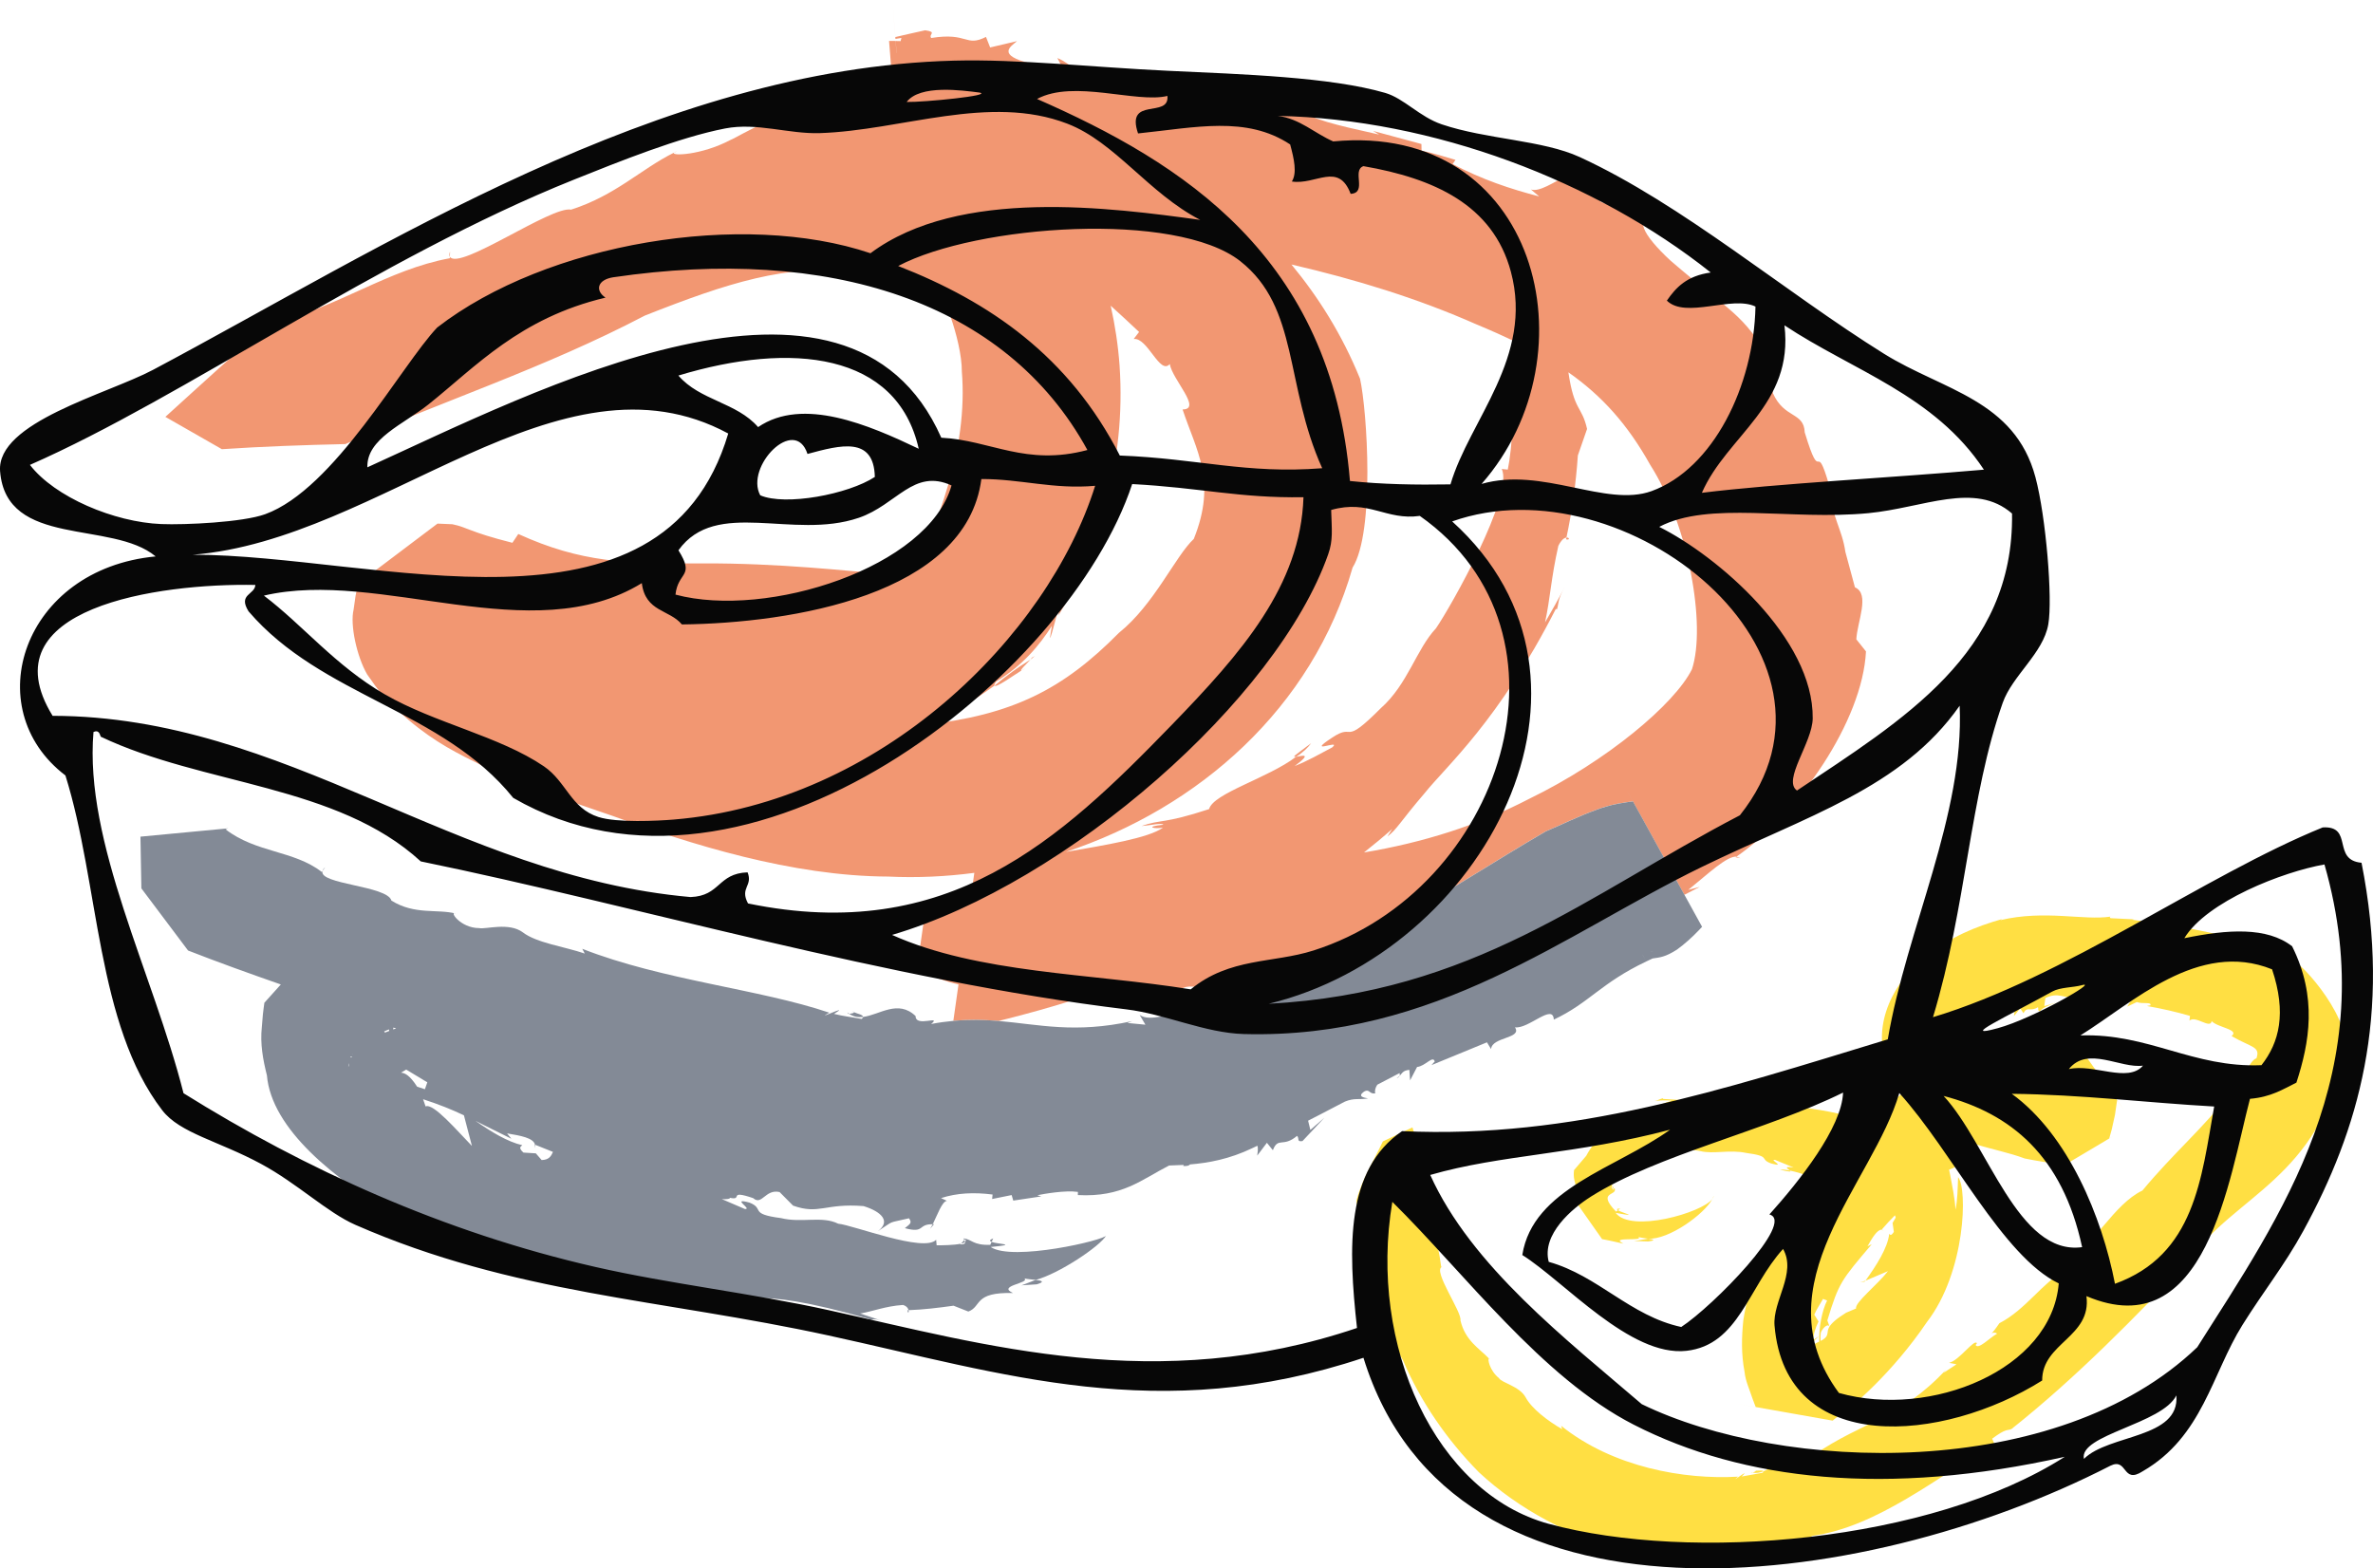 <svg id="_Слой_2" xmlns="http://www.w3.org/2000/svg" width="1080" height="713.84" viewBox="0 0 1080 713.84"><g id="Seafood06_49204875"><g id="Seafood06_49204875-2"><path d="M160.24 475.58s0 0 0 0c.02.0.0.0.03-.01.0.0-.01.0-.02.0z" fill="none"/><path d="M158.86 483.91c-.35.82-.41 1.32-.24 1.61.02-.42.13-1 .24-1.61z" fill="none"/><path d="M178.97 467.73c.07.29.01.55.0.82.55-.2.99-.37 1.29-.48-.08-.04-.17-.08-.25-.12l-1.05-.22z" fill="none"/><path d="M178.93 467.72h.04s-.01.0-.01.0c0 0-.02.0-.02.0z" fill="none"/><path d="M192.55 500.31l1.15 3.29c3.49-1.71 14.32 11.06 21.09 17.98l-3.65-13.95c-6.08-2.85-10.93-4.79-18.59-7.32z" fill="none"/><path d="M750.72 433.41c1.16-.34 2.13-.75 1.21-.43l-1.21.43z" fill="none"/><path d="M243.51 520.99l-.05 1.63-.17-1.72.23.09c-.73-3.11-6.69-4.12-12.71-5.14l1.94 2.43c-6.9-3.42-12.02-6-16.29-8.1 6.96 4.85 14.55 9.51 21.25 11.04-.19.46-2.28.81.53 3.36l5.65.35 2.63 3.03c3.34-.08 4.32-1.73 5.16-3.72-2.75-1.09-5.48-2.18-8.15-3.27z" fill="none"/><path d="M734.5 541.4l-.15-.46-.5.05c.11.38.29.62.65.41z" fill="none"/><path d="M943.33 489.03c.38-.26.29-.2.0.0h0z" fill="none"/><path d="M937.89 517.54c.18.26.24.34.0.0h0z" fill="none"/><path d="M862.43 553.14c-2.09 2.1-4.14 4.28-6.06 6.54l.93.32-1.05-.19.12-.13c-1.99-.07-4.31 3.74-6.44 7.55l1.94-.92c-13.77 16.3-14.91 17.24-20.21 34.68l1 2.79c.93-1.48 2.94-3.44 7.52-6.3l4.58-1.94c-.83-2.53 9.85-10.94 14.5-16.99l-10.26 4.35-.31.41-2.08.34 2.39-.75c4.85-6.76 10.08-14.76 10.83-21.35.25.07.54 1.53 2.1-.85l-.59-4.09 1.42-2.43c-.09-.42-.2-.75-.34-1.05z" fill="none"/><path d="M825.73 598.37l1.92 3.09c-1.62 3.36-2.31 6.12-2.51 8.54.85-.58 1.65-1.12 2.65-1.84l-2.7 2.67c-.02.43.0.83.01 1.24l2.87-1.45c-.14-6.48 1.23-13.95 3.6-18.69l-1.86-.73c-1.27 2.34-2.96 4.73-3.97 7.17z" fill="none"/><path d="M829.66 624.9c-.22-.04-.5-.09-.85-.15h0c.3.05.59.1.85.15z" fill="none"/><path d="M828.68 606.65c-.16 1.05-.16 2.31-.09 3.65l.95-.48c3.35-2.18 1.41-3.32 3.12-6.05-.93-1.8-3.64 1.41-3.98 2.88z" fill="none"/><path d="M733.85 540.99l-.04-1.74-.11-.4c-.48 1.72-.24 2.11.14 2.14z" fill="none"/><path d="M827.3 624.48c-.09-.01-.08-.01.0.0h0z" fill="none"/><path d="M829.83 624.93c.64.11.91.16.0.0h0z" fill="none"/><path d="M175.18 469.98c.69-.26 1.33-.5 1.93-.72.0-.07-.04-.15.0-.22l-.1-.51c-.68.29-1.41.59-2.15.91.11.18.17.39.32.54z" fill="none"/><path d="M722.32 195.24l-4.19 12.06c-.89 12.91-2.64 25.43-5.2 37.38 1.29-.15 1.73 1.22-.16.8l.16-.8c-.94.1-2.26.93-3.68 3.77-3.3 14.44-3.67 23.85-6.06 34.86 3.26-5.64 6.15-10.67 9.04-16.36-3.54 6.67-2.57 6.85-3.61 10.39l-.52-.18c-26.17 51.28-49.71 71.34-59.82 84-10.88 12.65-12.66 16.58-16.81 19.53l2.18-3.38c-4.39 3.86-8.65 7.35-12.86 10.7 26.69-4.44 52.11-12.41 75.12-24.38 35.43-17.19 66.35-43.23 74.15-59.02 6.53-19.88-1.5-65.69-19.04-93.07-10.29-18.41-21.93-31.33-37.19-42.03 2.64 17.93 6.06 15.08 8.5 25.76z" fill="none"/><path d="M688.33 194.8c.23-3.72-.45-4.35-1.13-4.17.35.72.65 1.84.81 3.46l.32.71z" fill="none"/><path d="M685.86 190.19l.48.85.87-.41c-.35-.72-.77-1.08-1.34-.44z" fill="none"/><path d="M508.15 450.14l-9.67-4.31c-.77.96-3.38 1.32-7.1 1.26-5.44 1.69-11.01 3.42-16.87 5.28 7.83-.19 15.71-.17 23.66-.6-4.09 1.75-19.18 6.71-39.74 11.92-1.3.36-2.69.68-4.03 1.01 18.27 1.56 34.76 5.82 60.87.06l-2.21.85 8.2.79-2.63-4.47c4.81 3.57 15.34-1.66 16.75.44 6.27-2.56 12.58-5.13 18.81-7.64-2.64-.27-5.45-.56-8.71-.89 5.18.13 10.42-.38 15.64-.64.25-.07.5-.15.75-.22-5.56-1.18-11.1-2.02-16.56-3.59-13.47-2.5-3.32 8.99-37.16.77z" fill="none"/><path d="M439.3 564.01l-.43.44.33.77c.37-.34.53-.72.1-1.21z" fill="none"/><path d="M553.71 455.41c.59-.18 1.23-.37 1.83-.55-.39-.04-.81-.08-1.21-.12l-.62.68z" fill="none"/><path d="M439.2 565.22c-.37.34-.96.61-1.84.82l-.36.35c2.1.0 2.38-.54 2.21-1.17z" fill="none"/><path d="M747.53 434.55c.77 1.4 1.33 2.4 1.68 3.04.0.0.0.0.01.0-.41-.76-1.02-1.86-1.66-3.04h-.02z" fill="none"/><path d="M160.61 479.58v-.04c-.03.22-.1.42-.15.64.03-.14.1-.26.12-.41.01-.07.02-.12.03-.19z" fill="none"/><path d="M174.31 466.81h0c2.18-1.35 1.11-.69.0.0z" fill="none"/><path d="M160.23 475.59c-.07.02-.19.08-.22.09.0.0.0.0.0.0-.04.02.07-.02.23-.09.0.0.0.0.0.0.0.0.0.0.0.0z" fill="none"/><path d="M194.48 492.61l-9.61-5.8-2.36 1.42c1.75.09 3.98 1.16 7.32 6.35 1.26.41 2.48.81 3.55 1.18l1.1-3.15z" fill="none"/><path d="M159.44 481c.19.42.5.43.76.03.0-.01.0-.03.01-.04-.42-.07-.73-.09-.78.0z" fill="none"/><path d="M159.72 482.18c.13-.23.25-.45.35-.7-.1.24-.23.47-.35.7z" fill="none"/><path d="M232.82 270.61l-.2-.09c0 .13.03.19.2.09z" fill="none"/><path d="M618.98 172.37c3.23 14.53 6.81 69.69-3.4 85.95-18.27 63.96-70.03 109.37-130.51 129.41 17.41-3.02 37.97-6.32 44.24-11.1-3.59.81-9.01-.36.13-1.28-.49-1.02-6.66.4-9.96.6 8.86-3.16 9.8-.81 30.79-7.71 1.9-7.2 26.82-14.11 39.56-23.79-1.78.05-1.21-.1 6.87-6.18-1.41 1.93-3.68 4.23-6.87 6.18 2.22-.24 8.06-2.3-.59 4.19 5.97-2.36 11.4-5.48 17.08-8.49 4.66-4.11-12.91 3.99.13-4.56 10.46-6.88 4.2 4.58 21.99-13.29 12.22-10.81 16.18-26.85 25.09-36.34 6.71-9.7 35.62-60.98 29.92-72.53l2.77.28c.91-4.16 2.14-13.92 1.78-19.64l-1.68-3.05-.92.4c.67-6.72 4.46-6.8 3.78-20.97l-1.63-1.29c-.26 1.63-.8 1.85-1.96-1.55l1.96 1.55c.73-4.77-1.31-22.65 2.72 1.09.53-3.19.62-8.33-.03-14.43-5.63-2.75-11.64-5.45-18.15-8.15-26.68-11.82-54.97-20.52-84.34-27.32 12.28 14.84 23.07 31.93 31.22 52.01z" fill="none"/><path d="M413.68 93.67h-.04s.01.08.01.12h.02s.02-.01.02-.01c0-.04.0-.07.0-.11z" fill="none"/><path d="M543.32 245.3c10.63-26.45 1.11-40.09-5.1-58.93 9.02-.05-4.63-13.51-5.83-20.66-4.57 5.17-10.08-12.23-16.43-11.4l2.46-3.21c-4.26-3.97-8.5-8-12.92-11.95 2.02 9.03 3.38 18.13 4.04 27.25 3.03 44.31-9.77 82.76-27.83 113.82 3.2-17.95-6.62 24.72-2.93 4.58-5.83 9.15-13.41 18.14-25.42 25.44-.81 1.12-.87 1.57-.73 1.82 5.26-4.33 10.48-8.29 16.37-11.84.31-.36.58-.86.6-.86l1.38-.76-1.98 1.62c-1.45 1.54-5.43 5.42-4 4.91.7-.43 1.33-.8 1.77-1-.95.63-1.45.89-1.77 1-4.07 2.51-11.69 8.09-12.37 6.94-10.85 7.77-22.1 14.89-33.71 17.64.39.11.81.2 1.19.32 40.88-4.52 63.76-16.31 89.14-41.97 16.12-12.96 25.69-34.94 34.06-42.74z" fill="none"/><path d="M711.48 79.93 712.46 80.35 715.47 79.14 711.48 79.93z" fill="#f29772"/><path d="M832.79 219.67l.08 1.18c.5-.27 1.09-.23-.08-1.18z" fill="#f29772"/><path d="M469.61 299.35s-.29.5-.6.86l1.98-1.62-1.38.76z" fill="#f29772"/><path d="M465 305.11c-1.43.51 2.55-3.37 4-4.91-5.89 3.55-11.11 7.52-16.37 11.84.68 1.15 8.3-4.43 12.37-6.94z" fill="#f29772"/><path d="M465 305.11c.32-.11.82-.37 1.77-1-.44.2-1.06.56-1.77 1z" fill="#f29772"/><path d="M124.82 145.71 126.13 144.58z" fill="none" stroke="#f29772" stroke-linecap="round" stroke-linejoin="round" stroke-width="0"/><path d="M204.75 116.92l.08-2.44c-.44 1.17-.37 1.89-.08 2.44z" fill="#f29772"/><path d="M715.47 79.14 716.99 78.92z" fill="none" stroke="#f29772" stroke-linecap="round" stroke-linejoin="round" stroke-width="0"/><path d="M792.13 390.62 790.32 389.87 789.93 390.16 792.13 390.62z" fill="#f29772"/><path d="M687.2 190.62l-.87.41 1.68 3.05c-.16-1.61-.46-2.74-.81-3.46z" fill="#f29772"/><path d="M454.4 464.7c1.35-.34 2.73-.65 4.03-1.01 20.56-5.21 35.64-10.17 39.74-11.92-7.95.44-15.83.41-23.66.6 5.86-1.86 11.43-3.6 16.87-5.28 3.71.06 6.33-.3 7.1-1.26l9.67 4.31c33.84 8.22 23.69-3.26 37.16-.77 5.46 1.57 11 2.41 16.56 3.59 2.09-.62 4.2-1.25 6.35-1.9 5.61-2.89 11-5.31 16.11-5.43l2.91-5.08c17.96-3.6 35.21-24.53 53.74-24.48 23.98-13.92 38.47-23.63 62.5-37.68 6.73-2.78 14.31-6.72 24.31-10.28.1-.12 5.67-1.85 8.37-2.3l5.01-.82 1.23-.14.61-.06h.16c13.36 24.24-27.17-49.39 23.43 42.48 2.25-1.16 4.52-2.33 7-3.61l-5.23 1.36c9.01-7.28 17.45-15.39 21.95-15.14 28.17-19.49 57.33-61.63 58.93-93.39l-4.39-5.5c.36-7.89 6.38-20.66-.64-23.67l-4.35-16.13c-1.5-10.51-6.21-15.73-6.86-27.94v-.07s-.14-2.32-.14-2.32l-.31.24c-6.59-22.74-3.34 1.51-11.19-24.31-.39-9.41-9.25-6.11-14.49-17.83l-1.3-14.66c-11.87-21.63-18.18-22.29-45.22-45.62-12.83-11.79-17.92-21.45-5.08-18.5-17.09-4.61-8.73-1.86-26.73-8.26-1.46-3.42.52-2.94 5.22-2.88-13.65-10.16-10.1-3.03-21.31-8.69-5.26 2.51-11.97 7.24-15.71 5.89l3.77 3.18c-12.77-3.31-26.04-7.69-39.39-14.75l1.29-1.9c-5.13-1.51-10.23-3.1-15.43-4.21l-.06-3.01-22.02-5.95 2.76 1.66c-5.21-1.32-22.32-4.51-31.6-8.52l.71-1.45c-26.33-10.93-50.37-9.23-82.22-13.11l4.66-2.58c-10.41-4.78-3.76 4.46-16.36 1l-.09-4.02c-11.8 3.6-13.97-3.13-21.53-6.15l2.94 5.64-14.75-3.09c-16.27-3.88-9.37-7.85-6.57-10.25l-12.22 2.87-1.89-4.79c-9.43 4.76-8.06-2.24-24.93.49-1.33-1.76 2.9-2.69-2.75-3.51l-6.86 1.53-3.4.78-1.69.39-.85.2-.42.1-.21.05-.1.02h-.05c-.85-10.56-1.26-15.66-1.36-16.88.11 1.35.66 8.21 1.42 17.75h.03s.13-.03.13-.03l.51-.09 2.03-.34-.37 1.45-2.24-.05c.14 1.74.28 3.54.44 5.42h-.04c-.15-1.88-.3-3.69-.44-5.43l-.87-.02h-1.32s-.66-.01-.66-.01h-.12c1.08 13.42 1.99 24.73 2.76 34.28-14.01-.64-26.81.19-35.63-1.24-16.9-2.05-34.47 10.09-39.51 12.13-13.12 6.89-26.84 7.25-25.53 5.71-14.9 7.35-26.48 19.42-46.8 25.91-8.94-1.85-50.89 27.93-55.17 21.47l-.02.65c-28.37 5.19-50.71 22.31-81.06 29.68.0.0.35-.7 1.15-1.53-16.95 14.15-33.38 29.4-49.55 44.05l25.72 14.71c18.69-1.25 37.46-1.9 56.21-2.33 43.02-19.16 90.57-34.51 136.27-58.47 37.89-14.96 64.3-23.51 96.7-20.15 20.27-.68 34.05 3.25 35.17 6.32 2.59-.32 12.46 24.68 12.42 39.27 1.4 17.24-1.12 35.77-6.93 53.93-6.86 23.22-14.24 33.02-14.7 30.87-.63 2.72-5.95 5.07-9.97 7.68-21.5-1.79-51.46-5.28-86.7-5.14-34.75.23-55-.39-83.57-13.38l-2.68 4.01c-19.98-5.05-20.27-7.01-27.33-8.45l-6.57-.28h-.2c-71.95 54.25-20 15.25-36.08 27.46l-.19.76-.37 1.53-.64 3.11-.9 6.33c-1.65 6.75 1.4 21.23 6.2 29.48 10.6 15.26 11.71 14.21 18.72 20.6 12.33 10.48 22.89 15.56 33.39 20.74 20.84 9.9 40.63 16.55 59.52 23 35.33 12.86 81.62 27.48 125.51 27.63 13.05.63 26.17.02 39.17-1.69-.51 3.57-1.05 7.35-1.59 11.23l-4.56 2.02c-6.74-.1-3.83-1.94-3.95-2.49l-6 1.85-3.21.83-1.65.39-.84.19h-.05s-.02.02-.02.02c3.82-26.89-5.22 36.63-4.28 30.09h.02s.14.06.14.06l.26.11.54.23c5.82 2.55 11.88 4.87 17.59 6.16.13.03.26.06.4.09-.96 6.73-1.77 12.51-2.35 16.58 7.38-.69 14.08-.51 20.52.04zm296.61-253.18c17.53 27.38 25.56 73.2 19.04 93.07-7.8 15.78-38.73 41.83-74.15 59.02-23.01 11.97-48.43 19.94-75.12 24.38 4.22-3.34 8.48-6.84 12.86-10.7l-2.18 3.38c4.15-2.94 5.94-6.87 16.81-19.53 10.11-12.66 33.65-32.72 59.82-84l.52.18c1.04-3.53.07-3.71 3.61-10.39-2.88 5.69-5.77 10.73-9.04 16.36 2.4-11.01 2.76-20.41 6.06-34.86 1.42-2.84 2.73-3.67 3.68-3.77 2.56-11.95 4.31-24.47 5.2-37.38l4.19-12.06c-2.43-10.67-5.85-7.83-8.5-25.76 15.26 10.7 26.9 23.63 37.19 42.03zm-78.91-63.83c6.51 2.71 12.52 5.4 18.15 8.15.65 6.1.56 11.24.03 14.43-4.03-23.75-1.99-5.86-2.72-1.09l1.63 1.29c.68 14.17-3.11 14.25-3.78 20.97l.92-.4-.48-.85c.57-.65.99-.28 1.34.44.68-.18 1.36.45 1.13 4.17l-.32-.71c.36 5.72-.88 15.48-1.78 19.64l-2.77-.28c5.7 11.55-23.21 62.83-29.92 72.53-8.91 9.48-12.86 25.53-25.09 36.34-17.79 17.87-11.53 6.41-21.99 13.29-13.04 8.55 4.53.45-.13 4.56-5.68 3.01-11.1 6.13-17.08 8.49 8.65-6.49 2.81-4.43.59-4.19-12.74 9.68-37.66 16.59-39.56 23.79-20.99 6.9-21.93 4.55-30.79 7.71 3.29-.2 9.47-1.62 9.96-.6-9.13.93-3.71 2.09-.13 1.28-6.27 4.78-26.83 8.08-44.24 11.1 60.48-20.04 112.24-65.45 130.51-129.41 10.21-16.26 6.63-71.41 3.4-85.95-8.15-20.08-18.95-37.17-31.22-52.01 29.37 6.8 57.65 15.5 84.34 27.32zm-258.46-53.89s0-.09-.01-.13h.04s0 .07.0.11h-.02s-.02.01-.02.01zm-180.82 176.81c-.17.1-.21.04-.2-.09l.2.09zm186.1 59.08c11.61-2.75 22.86-9.88 33.71-17.64-.14-.25-.08-.69.73-1.82 12.01-7.3 19.59-16.29 25.42-25.44-3.69 20.14 6.12-22.52 2.93-4.58 18.06-31.07 30.86-69.51 27.83-113.82-.66-9.12-2.02-18.22-4.04-27.25 4.42 3.95 8.66 7.98 12.92 11.95l-2.46 3.21c6.35-.82 11.86 16.57 16.43 11.4 1.2 7.14 14.85 20.61 5.83 20.66 6.21 18.84 15.73 32.48 5.1 58.93-8.38 7.8-17.94 29.78-34.06 42.74-25.38 25.67-48.26 37.45-89.14 41.97-.38-.12-.8-.21-1.19-.32z" fill="#f29772"/><path d="M306.72 69.54c.47-.23.91-.5 1.39-.72-.77.27-1.21.51-1.39.72z" fill="#f29772"/><path d="M554.19 454.72c.08-.03.17-.07.25-.1l-.11.12c.4.04.82.08 1.21.12 1.81-.55 3.66-1.11 5.57-1.67-5.22.26-10.46.78-15.64.64 3.26.33 6.07.62 8.71.89z" fill="#f29772"/><path d="M712.92 244.68l-.16.8c1.89.42 1.45-.95.16-.8z" fill="#f29772"/><path d="M596.72 338.27c-8.08 6.08-8.66 6.23-6.87 6.18 3.19-1.95 5.46-4.25 6.87-6.18z" fill="#f29772"/><path d="M687.56 169.18l-1.96-1.55c1.16 3.4 1.69 3.18 1.96 1.55z" fill="#f29772"/><path d="M906.44 606.84c-.5.31-.61.62.0.0h0z" fill="#ffdf43"/><path d="M965.68 455.54 964.48 455.66z" fill="none" stroke="#ffdf43" stroke-linecap="round" stroke-linejoin="round" stroke-width="0"/><path d="M797.4 670.36 797.67 670.26 796.92 670.12 797.4 670.36z" fill="#ffdf43"/><path d="M798.53 669.24c1.5.05-.25.78-.86 1.02 1.71.32 3.32.02 4.85-.63-.19-.76-3.18.01-4-.4z" fill="#ffdf43"/><path d="M651.97 541.37 652.34 542.05z" fill="none" stroke="#ffdf43" stroke-linecap="round" stroke-linejoin="round" stroke-width="0"/><path d="M960.5 417.2 961.7 417.12z" fill="none" stroke="#ffdf43" stroke-linecap="round" stroke-linejoin="round" stroke-width="0"/><path d="M656.27 576.57 657.56 576.63z" fill="none" stroke="#ffdf43" stroke-linecap="round" stroke-linejoin="round" stroke-width="0"/><path d="M857.29 560 856.37 559.67 856.25 559.81 857.29 560z" fill="#ffdf43"/><path d="M734.35 540.93 733.82 539.25 733.85 540.99 734.35 540.93z" fill="#ffdf43"/><path d="M677.71 618.3c.14.15.31.29.45.45-.19-.3-.34-.43-.45-.45z" fill="#ffdf43"/><path d="M779.31 545.72c.37-.49.61-.97.6-1.42-.13.44-.34.92-.6 1.42z" fill="#ffdf43"/><path d="M1042.79 436.67c-26.5-12.03-49.63-14.76-72.39-18.07l.89-.17-10.68-.52c-.43-.24-.47-.54-.11-.71-12.11 1.84-29.91-3.2-50.14 1.61l.92-.53c-12.37 3.54-23.46 8.06-34.67 17.08-10.17 7-24.87 26.32-18.62 47.05 2.54 5.85 5.3 10.7 8.2 14.89-5.34 4.32-10.32 8.82-15.62 13.15-.2-.06-.4-.12-.6-.18-11.36-3.23-22.34-5.83-37.09-6.87l1.72-.42c-5.54.45-4.13.47-57.68-2.8l-.06-.3c-1.94.39-1.86 1.12-6.18 1.52 3.71-.59 7.13-.71 10.32-.46-5.46 1.54-10.41 4.32-18.18 7.91-1.87.58-2.75.36-3.15.02-6.39 3.29-13.74 9.48-17.73 17.18l-5.57 6.53c-.47 3.94.58 5.31.92 7.99.18 1.34.2 3-.11 5.49l-.06.48-.04.25v.02h0c-2.63-3.73 22.87 32.53 12.08 17.18h.03s.06.02.06.02l.13.02 1.04.19 2.37.48c1.71.36 3.71.82 6.1 1.35-6.74-3.43 9.33-.9 6.77-3.01.85.25 2.81.5 4.45.75 9.47.52 25.59-11.21 29.21-18.06-4.62 6.24-37.16 15.6-43.98 6.3 11.56 2.14 2.97.02 1.02-1.2l-.89.61c-8.93-9.34.75-7.02-.59-10.53l-.52.03.15.46c-.36.21-.54-.02-.65-.41-.38-.03-.62-.41-.14-2.14l.11.4c.94-2.53 3.43-6.8 4.92-8.15l1.18.96c.52-9.03 28.87-9.48 33.95-8.14 5.92 1.48 13.3-.77 20.77.82 11.86 1.6 5.71 2.74 11.46 4.81 7.23 1.98-1.24-1.96 1.72-1.64l8.51 3.49c-5.14-.76-2.51.65-1.68 1.39 3.02.61 6.6 1.81 10.03 2.9-6.73 8.28-12.96 17.56-18.53 27.86-5.53 10.94-10.54 22.99-12.75 37.46-.75 7.5-1 15.19.59 23.45.38 4.04 2.29 8.02 3.57 12.01l1.12 2.98.29.74.07.19c-31.27-5.52 42.63 7.57 35.03 6.21l.02-.02.05-.04.2-.16.81-.67 3.27-2.63c3.62-1.87 22.79-18.05 38.53-41.32 17.64-22.8 18.6-60.84 14.2-65.95-.21 5.13-.2 10.15-1.18 14.77-.31-5.59-1.57-10.96-2.43-15.88l-.48-2.33c2.06-.71 3.98-1.44 3.32-3.56l3.96-4.48c1.79-1.18 2.94-2.52 4.37-3.65 7.93 2.49 15.75 3.97 22.78 6.61 5.44 1.09 11.01 2.05 16.97 2.56l1.09.12.27.03.14.02h.07c39.72-23.56 11.03-6.59 19.91-11.87l.23-.8.9-3.23 1.47-6.62.97-6.64v-.1c12.08 16.88-16.4-23.12-13.5-18.99l-.13-.04-.25-.07-.5-.15-1-.29-2-.58c-10.24-2.68-22.52-7.05-37.51-4.29-4 .89-7.69 1.94-11.13 3.11-1.07-.87-2.02-1.78-2.37-2.61l.72-.51c1.11-4.15-4.81-2.46 2.05-10.68l.22 2.05c3.68-.67-1.09-2.5 2.73-4.4l1.42 1.62c1.05-4.64 4.73-2.04 7.28-2.43l-2.44-1.88c1.69-.62 3.15-1.48 5.02-1.84 5.98-1.31 4.63 2.02 4.45 3.69l2.87-3.52 1.46 2.2c1.69-3.32 3.01-.5 6.59-2.7.42.9-.33 1.53.85 1.8 1.17-1.5 4.3-2.85 7.67-3.98l-5.62 1.67.47-3.68c6.03-2.89 8.38.34 12.87-.56l-3.13 1c7.38-.67 7.74.89 11.83 1.96-1.24-.75-3.17-1.88-.15-2.17 2.22-.07 1.12 1.35 3.16 1.88.65-2.43 6.1-3.24 10.8-1.63l-.56.84c1.25-.25 1.96-.79 4.01.04l-1.56 2.53 4.37-2.07c2.61 1.04 6.8-.23 6.18 1.5l-1.6.3c6.75 1.18 13.34 2.68 19.62 4.5l-.26 2.15c2.8-2.53 9.51 4.01 10.12.25 2.8 2.94 12.8 3.77 9.07 6.79 8.87 5.18 13.24 4.65 11.31 10.12-3.4 1.03-5.62 9.81-13.23 17.29-10.76 14.24-24.26 25.56-38.67 42.89-12.98 6.18-22.28 25.15-34.6 33.01l-1.46 4.13c-9 4.3-16.97 17.04-29.03 23.25-1.88 2.76-2.99 4.07-3.51 4.62.51-.32 1.44-.63 2.46.13-3.37 1.87-8.59 7.47-9.76 5.17l.58-.79c-1.14-2.28-8.12 7.98-12.7 8.89l3.41.69-5.91 3.88 1.21-1.51c-21.44 22.9-37.44 23.2-60.31 38.94 2.33-4.03-4.51 3.38-6 .35-7.74-1.63-11.58 5.12-16.92 7.04l-.25.65-9.6 1.72c5.08-4.87-6.38 4.14-1.65.06-24.56 1.42-56.87-4.24-80.5-23.14l.47 1.56c-6.44-3.72-13.89-9.33-16.67-14.58-2.78-5.02-10.97-6.58-12.08-8.66-4.4-3.55-5.32-9.07-4.54-8.93-4.46-4.64-10.88-8.17-13.02-17.39.79-3.73-12.71-22.6-8.42-24.34l-.34-.02c-1.49-11.84-5.44-22.8-4.54-35.86l.58.68c-3.2-8.71-6.12-18.14-9.12-28.28l-13.48 6.38c-3.91 8.41-9.52 17.32-11.98 26.86 2.01 25.51 8.23 50.95 21.24 72.95 7.97 18.67 19.83 35.91 34.46 50.77 36.22 33.69 93.66 49.94 142.53 34.75 3.33-1.56 6.21-3.87 9.22-5.82 29.53-3.96 57.83-27.44 82.85-41.86l-1-2.36c6.57-4.91 6.89-3.52 8.79-4.39 29.8-23.67 56.26-50.88 81.24-77.15 19.85-28.9 59.14-37.06 69.7-93.37 6.01-13.73-18.77-42.12-23.64-43.18zM829.66 624.9c-.26-.05-.55-.1-.85-.15h0c.35.06.63.11.85.15zm-.13-15.08-.95.48c-.07-1.33-.07-2.6.09-3.65.35-1.47 3.05-4.68 3.98-2.88-1.72 2.73.23 3.88-3.12 6.05zm-1.57.79-2.87 1.45c-.01-.41-.03-.81-.01-1.24l2.7-2.67c-1 .72-1.8 1.26-2.65 1.84.2-2.42.89-5.18 2.51-8.54l-1.92-3.09c1.01-2.45 2.7-4.83 3.97-7.17l1.86.73c-2.37 4.74-3.74 12.2-3.6 18.69zm-.67 13.87c-.08-.01-.09-.01.0.0h0zm2.53.45c.91.16.64.11.0.0h0zm32.11-64.23c-1.56 2.39-1.85.92-2.1.85-.75 6.59-5.98 14.59-10.83 21.35l10.26-4.35c-4.65 6.05-15.33 14.46-14.5 16.99l-4.58 1.94c-4.59 2.86-6.59 4.81-7.52 6.3l-1-2.79c5.29-17.44 6.44-18.39 20.21-34.68l-1.94.92c2.13-3.81 4.45-7.61 6.44-7.55 1.92-2.26 3.97-4.44 6.06-6.54.13.3.25.63.34 1.05l-1.42 2.43.59 4.09zm75.96-43.16h0c.24.34.18.26.0.0zm5.44-28.51h0c.29-.2.38-.26.0.0z" fill="#ffdf43"/><path d="M739.66 508.89l.44-.25c-.51-.92-1-.2-.44.25z" fill="#ffdf43"/><path d="M848.69 583.31 849.01 582.9 846.61 583.65 848.69 583.31z" fill="#ffdf43"/><path d="M810.15 532.41c4.83 1.05 5.1.96 4.49.38-1.76-.41-3.32-.57-4.49-.38z" fill="#ffdf43"/><path d="M750.16 565.03c3.83-.53 2.23-.9-.06-1.25-3.79.7-6.43 1.1-6.45 1.05l6.51.2z" fill="#ffdf43"/><path d="M736.35 550.82l1.05-.73c-1.71.0-1.72.31-1.05.73z" fill="#ffdf43"/><path d="M425.1 557.16 424.52 557.18 423.31 559.28 425.1 557.16z" fill="#838a96"/><path d="M636.91 489.74l-1.26 1.01c.75-.28 1.08-.63 1.26-1.01z" fill="#838a96"/><path d="M386.08 461.45 386.47 461.42 385.62 460.81 386.08 461.45z" fill="#838a96"/><path d="M388.63 460.67c.24.49-1.46.69-2.15.75 1.94 1.37 4.05 1.7 6.26 1.44.14-1.08-2.73-1.46-4.11-2.19z" fill="#838a96"/><path d="M388.04 460.24c.12.16.34.3.59.44-.06-.13-.22-.27-.59-.44z" fill="#838a96"/><path d="M104.84 376.9 103.81 377.01z" fill="none" stroke="#838a96" stroke-linecap="round" stroke-linejoin="round" stroke-width="0"/><path d="M146.76 396.42l1.24-1.7c-.74.62-1.08 1.17-1.24 1.7z" fill="#838a96"/><path d="M422.6 560.08 423.31 559.28z" fill="none" stroke="#838a96" stroke-linecap="round" stroke-linejoin="round" stroke-width="0"/><path d="M243.45 522.62 243.51 520.99 243.28 520.9 243.45 522.62z" fill="#838a96"/><path d="M438.86 564.45l-1.51 1.59c.88-.21 1.48-.49 1.84-.82l-.33-.77z" fill="#838a96"/><path d="M63.92 380.79l.42 23.55 21.25 28.28c13.91 5.43 28.04 10.51 42.22 15.45-5.41 6.01-9.16 10.18-7.48 8.33l-.05.35-.1.7-.19 1.4-.34 2.82-.48 5.71c-.83 7.82.52 14.9 2.31 22.09 4.18 48.57 114.09 92.56 125.96 91.3l-11.3-9.1c41.69 11.72 60.65 19.78 97.26 19.89l-2.1.9c6.1 1.42 7.84-8.46 64.14 7.84v.5c2.03-.04 1.97-.99 6.05.4l-10-3.37c5.98-1 11.28-3.32 19.47-3.89 1.74.53 2.36 1.56 2.55 2.37 6.62-.22 13.53-1.06 20.46-2.03l6.75 2.66c6.24-2.35 2.26-8.9 20.34-8.43-7.56-3.35 7.88-4.46 5.16-6.65 1.03.28 3.28.46 5.16.68 10.43-2.76 29.25-15.24 32.11-20.26-.54 2.15-42.81 11.98-52.61 5.28 13.18-1.25 3.23-1.22.41-2.31l-.61 1.33c-7.9.26-8.27-2.49-12.14-2.93l.32.81.43-.44c.43.49.26.88-.1 1.21.17.63-.11 1.17-2.21 1.17l.36-.35c-3.13.72-8.66.74-11.06.74l-.23-2.51c-5.54 5.92-37.54-6.64-44.6-7.33-7.28-3.67-16.69-.21-26-2.54-14.87-1.91-7.22-4.23-14.34-7.05-8.9-2.44 1.56 3.1-2.08 2.92l-10.5-4.51c2.71.13 3.61-.15 3.73-.58 6.14 1.29-1.26-3.86 10.51.13 4.03 3.56 5.49-4.24 12.03-2.77l6.13 6.18c11.92 4.25 14.52-1.2 32.09.22 8.34 2.58 12.43 6.99 6.56 11.38 8.02-5.16 3.69-3.36 14.11-5.83 1.56 2.13.46 2.58-1.87 4.49 9.24 2.5 5.73-1.92 12.69-1.79 2.01-4.01 4.22-10.4 6.44-10.65l-2.66-1.24c7.2-2.36 14.99-2.7 23.45-1.63l-.2 2.04 8.88-1.79.74 2.52 12.74-1.91-1.81-.54c2.97-.6 12.7-2.34 18.49-1.51l-.03 1.44c20.26 1.07 28.9-7.02 41.53-13.45 2.09-.05 4.29-.14 6.61-.27l-.16.48c1.84.13 2.66-.19 3.06-.7 8.33-.68 17.89-2.39 28.34-7.4.8-.37 1.54-.73 2.33-1.11.46 1.41.07 3.21-.07 4.49l4.4-5.83 2.72 3.37c2.4-6.22 4.54-1.05 11-6.52 1.22 1.2-.32 2.81 2.47 2.37l9.93-10.58-6.34 5.51-1.03-4.21c1.99-1.02 3.99-2.05 5.99-3.08 2-1.03 3.95-2.07 5.95-3.1h-.01c.05-.02.09-.04.14-.07 1.57-.81 3.12-1.63 4.69-2.44 4.39-1.78 6.27-.74 10.53-1.45-1.97-.35-4.9-.85-1.9-3.05.2-.11.41-.21.61-.32 1.98-.81 2.01 1.51 4.57 1.07-.34-1.3.08-2.65.93-3.94 3.38-1.77 6.76-3.52 10.13-5.28.11.46.16.92-.02 1.33 1.2-1.26 1.54-2.55 4.49-2.8l.32 4.78 3.18-6.1c3.78-.35 7.22-5.46 8.04-2.5l-1.49 1.66 25.26-10.38 1.87 3.09c.35-5.63 14.33-4.74 10.86-9.92 6.14.89 17.36-11.1 17.69-3.51 16.15-7.58 21.33-16.6 42.08-26.46-.35-.63-.9-1.64-1.68-3.04h.02c.65 1.17 1.25 2.27 1.66 3.03.95-.45 1.89-.9 2.9-1.36 3.2-.49 5.65-.54 11.1-4.05 3.31-2.42 6.75-5.43 9.98-8.84l1.21-1.29.15-.17.04-.04.02-.02c-2.93-5.31-5.54-10.06-8.02-14.55-50.59-91.87-10.06-18.24-23.43-42.49h-.16s-.61.08-.61.08l-1.23.14-5.01.82c-2.7.45-8.27 2.19-8.37 2.3-10 3.56-17.58 7.51-24.31 10.28-24.03 14.05-38.52 23.76-62.5 37.68-18.53-.05-35.78 20.88-53.74 24.48l-2.91 5.08c-5.11.12-10.5 2.54-16.11 5.43-2.15.65-4.25 1.28-6.35 1.9-.25.08-.51.15-.75.22-1.91.56-3.76 1.12-5.57 1.67-.6.18-1.24.37-1.83.55l.62-.68.11-.12c-.08.03-.17.07-.25.1-6.23 2.51-12.53 5.08-18.81 7.64-1.41-2.09-11.93 3.13-16.75-.44l2.63 4.47-8.2-.79 2.21-.85c-26.11 5.76-42.6 1.5-60.87-.06-6.44-.55-13.13-.73-20.52-.04-3.24.3-6.58.73-10.14 1.42 5.07-4.28-7.13 1.72-7.08-3.62-8.05-7.69-16.38-.5-23.93.41-.04.26-.16.55-.63.91-4.19-.79-8.41-1.24-12.57-2.3 8.58-5.2-9.96 3.78-2.14-.55-31.86-10.77-75.76-14.72-112.44-29.07l1.14 2.16c-9.37-3.2-21.82-4.8-28.15-9.62-6.32-4.76-16.97-1.31-19.86-1.96-8.8.0-13.93-8.11-10.68-6.62-8.59-2.21-18.6.73-29.29-5.89-1.86-6.84-33.37-7.4-31.35-13.49l-.32.45c-13-9.95-29.78-8.61-43.81-19.39.0.0.48-.3 1.18-.47l-39.89 3.78zm125.91 113.79c-3.34-5.19-5.57-6.26-7.32-6.35l2.36-1.42 9.61 5.8-1.1 3.15c-1.07-.37-2.29-.77-3.55-1.18zm-15.53-27.77c1.11-.69 2.18-1.35.0.0h0zm2.81 2.22c-.04.07.0.14.0.22-.59.22-1.24.46-1.93.72-.14-.15-.21-.36-.32-.54.74-.31 1.47-.62 2.15-.91l.1.51zm-16.5 10.5v.04c0 .07-.02.12-.03.19-.02.14-.09.27-.12.41.05-.21.12-.42.15-.64zm-.4 1.49c-.26.4-.57.38-.76-.03.04-.1.35-.08.78.0.0.01.0.03-.01.04zm-.14.46c-.1.25-.23.47-.35.7.13-.23.25-.45.35-.7zm-.07-5.81h0s0 0 0 0zm0 0s0 0 0 0c.03-.01.16-.07.22-.09.0.0.0.0.0.0.0.0.0.0.0.0-.16.07-.26.11-.22.09zm.24-.1s.02.0.02.0c-.03.01.0.0-.03.01.0.0.0.0.0.0zm18.73-7.03c0-.27.07-.53.0-.82h-.04s.02-.02.02-.02v.02s1.06.22 1.06.22c.08.04.17.08.25.12-.31.11-.74.28-1.29.48zm-20.11 15.36c-.11.61-.22 1.19-.24 1.61-.17-.29-.11-.79.24-1.61zm34.84 19.69-1.15-3.29c7.65 2.53 12.5 4.46 18.59 7.32l3.65 13.95c-6.76-6.92-17.6-19.69-21.09-17.98zm52.8 24.38-2.63-3.03-5.65-.35c-2.82-2.56-.73-2.9-.53-3.36-6.7-1.53-14.29-6.19-21.25-11.04 4.27 2.1 9.39 4.68 16.29 8.1l-1.94-2.43c6.03 1.01 11.99 2.02 12.71 5.14 2.67 1.09 5.41 2.18 8.15 3.27-.83 1.99-1.81 3.64-5.16 3.72zm504.21-94.57 1.21-.43c.92-.31-.05.09-1.21.43z" fill="#838a96"/><path d="M749.22 437.59h0c.81 1.46.63 1.14.0.0z" fill="#838a96"/><path d="M413.51 596.3l-.44.02c.06 1.75.71 1.08.44-.02z" fill="#838a96"/><path d="M471.87 584.55c4-1.22 2.13-1.68-.49-2.02-3.89 1.53-6.66 2.61-6.63 2.48l7.13-.46z" fill="#838a96"/><path d="M451.29 565.24l.75-1.59c-1.87.72-1.7 1.21-.75 1.59z" fill="#838a96"/><path d="M879.73 462.96c60.13-18.08 123.5-64.49 177.4-86.37 14.16-.8 3.98 14.85 17.65 16.09 13.77 69.59-1.35 121.55-26.5 167.56-8.56 15.65-18.02 27.32-27.72 42.85-13.87 22.23-18.13 50.81-45.34 66.53-9.42 6.13-6.81-6.35-14.73-2.51-113.66 58.39-299.61 81.71-339.95-49.13-92.89 31.05-163.61 7.23-243.57-10.17-75.9-16.55-143-18.69-215.26-50.35-12.71-5.57-26.34-18.79-42.87-27.71-19.37-10.46-37-14-44.99-24.41-30.1-39.17-28.61-103.01-44.07-152.4-40.15-30.55-19.33-93.97 41.06-99.69C50.96 236.64 2.83 249.57.04 214.5c-1.75-22.33 48.72-35.09 69.61-46.17C173.93 112.92 299.25 31.14 434.14 27.6c29.38-.77 63.43 3.03 97.55 4.62 33.81 1.57 73.82 2.83 98.71 10.05 8.59 2.49 15.65 10.9 25.8 14.33 20.31 6.87 45.86 7.1 62.83 14.91 46.65 21.46 93.06 61.23 138.49 89.54 26.71 16.64 59.47 20.87 68.87 56.21 4.77 17.97 7.87 55.22 5.83 66.9-2.28 13.14-16.35 23.31-20.73 35.68-15.14 42.77-16.4 92.38-31.75 143.13zM485.74 56.28c-35.55-13.65-75.44 3.12-112.66 4.31-14.2.45-28.58-4.92-43.06-2.12-20.97 4.07-48.26 15.06-68.82 23.3C172.03 117.47 83.9 180.74 13.62 211.59c11.28 14.67 38.32 26.07 59.73 26.93 10.96.44 37.19-.8 47.32-4.48 31.47-11.4 62.05-67.86 78.3-84.97 49.88-38.63 139.19-53.38 197.19-33.81 40.41-30.14 109.94-20.66 150.09-15.18-23.5-12.13-38.77-35.46-60.52-43.8zm-39.95-14.15c-8.01-1.02-27.08-3.71-33.16 4.28 7.87.16 39.58-2.97 33.16-4.28zm168.59 176.79c14.58 1.54 30 1.81 45.76 1.54 8.62-29.32 37.91-57.82 27.5-96.77-8.19-30.64-35.31-42.56-67.11-48.07-5.44 1.94 1.93 12.16-5.82 12.61-5.55-14.7-15.86-3.92-26.76-5.62 2.44-3.88 1.02-10.25-.77-16.87-19.93-13.17-43.11-7.7-69.23-5.01-5.8-17.03 14.39-6.62 13.37-17.07-14.14 3.45-42.61-7.61-59.34 1.38 65.98 28.97 133.96 71.51 142.41 173.88zm-7.63-154.55c92.98-8.9 119.37 96.92 67.55 155.88 27.6-7.95 56.53 10.82 77.37 3.27 28.01-10.17 46.54-47.82 47.28-83.99-10.68-5.17-31.76 5.72-40.33-2.7 4.09-5.93 9.04-11.3 19.97-12.8-52.5-41.75-126.32-69.8-197.05-71.29 10.08 1.29 16.71 7.91 25.21 11.62zm-327.5 61.8c-7.59 1.14-8.42 6.16-3.67 9.3-39 9.23-59.01 31.38-80.46 48.51-11.46 9.16-28.35 15.71-27.92 28.72 75.65-34.34 218.83-109.31 261.2-13.48 22.63 1.16 38.29 13.09 66.5 5.6-37.1-67.88-118-93-215.66-78.64zm285.25-7.29c-29.2-23-119.88-16.7-155.72 2.19 41.7 16.26 77.82 41.16 100.87 86.26 35.62 1.37 57.52 8.49 92.11 5.78-17.16-38.09-10.47-73.12-37.27-94.23zm-219.48 75.51c20.44-13.93 50.49-.93 73.11 9.86-9.9-43.81-57.91-48.9-109.38-33.32 9.78 11.39 26.43 12.14 36.27 23.45zM87.71 252.48c82.88-.09 213.83 45.28 243.73-55.17-76.86-41.49-158.01 48.48-243.73 55.17zm279.8-45.87c-5.76-17.63-28.55 5.72-21.51 18.82 11.37 4.94 40.04-.42 52.16-8.36-.46-18.58-15.54-14.54-30.64-10.46zM23.95 325.8c106.53.22 182.48 72.88 290.32 82.49 13.69-.49 12.27-10.76 25.97-11.25 2.52 6.3-3.68 6.96.2 14.16 91.01 18.73 141.94-28.75 192.72-81.13 31.89-32.89 58.75-63.49 60.08-103.77-29.38.47-46.86-4.34-77.96-5.98-28.75 87.17-174.72 204.73-281.7 142.83-32.44-40.23-87.13-46.02-120.45-84.89-4.95-7.87 2.84-7.51 3.09-12.03-43.92-.86-122.57 10.33-92.28 59.57zm151.24-9.75c22.51 13.04 52.28 19.05 72.35 32.74 10.27 7.01 12.2 19.04 24.83 23.07 8.44 2.69 26.9 1.77 34.32 1.15 94.15-7.81 170.22-83.32 191.73-151.9-19.02 1.69-33.83-3.12-51.78-3.08-6.88 52.86-86.41 65.6-136.3 66.18-5.7-6.86-16.61-5.65-18.24-18.8-50.05 30.68-119.27-6.69-172 5.68 17.79 13.46 32.38 31.81 55.08 44.97zm215.6-80.36c-30.01 10.22-64.84-9.13-82.02 14.77 7.65 12.2-.19 9.58-1.35 20.17 41.88 11.18 115.21-12.44 125.64-49.69-17.36-7.88-24.86 8.82-42.28 14.76zm383.76-11.39c34.26-4.23 86.78-6.9 128.36-10.53-22.44-33.99-59.7-45.06-90.77-65.7 4.37 36.33-26.17 50.1-37.58 76.23zM83.54 497.58c55.23 34.48 118.25 63.26 187.35 79.05 33.87 7.73 70.94 11.89 106.46 19.73 71.46 15.8 149.34 38.79 240.25 8.06-4.07-36.92-5.22-71.96 20.52-89.6 77.74 3.62 145.45-18.73 221.05-41.77 8.63-50.53 34.92-102.11 32.71-151.85-26.3 37.59-69.7 50.14-117.67 73.54-62.34 30.4-120.55 78.21-208.04 75.9-17.78-.47-35.67-9.06-53.52-11.23-107.91-13.06-223.34-47.32-321.15-67.35-38.13-35.04-99.18-34.63-145.65-56.76-.52-1.62-1.1-3.13-3.3-2.13-4.24 50.27 27.08 109.58 40.98 164.42zm458.4-47.3c17.79-14.53 37.35-11.79 55.83-17.66 85.87-27.32 124.39-144.35 48.41-197.81-15.44 2.17-23.13-7.63-40.34-2.7.27 9.06.94 13.67-1.35 20.17-23.16 65.92-118.51 149.66-198.5 173.24 39.28 17.6 90.06 17.39 135.95 24.77zm35.49 6.58c93.42-5.03 144.56-49.37 214.43-85.79 58.31-73.14-52.5-161.52-130.95-133.75 80.51 72.71 14.06 195.92-83.48 219.54zm247.57-129.82c-.15 10.96-13.87 28.08-7.16 32.77 47.94-32.11 98.85-62.33 97.88-126.08-16.91-14.72-40.23-2.59-65.35-.17-35.44 3.41-72.55-5.7-95.22 6.24 26.39 13.18 70.33 50.67 69.85 87.23zm-77.84 312.03c64.14 31.26 188.98 35.37 252.85-25.89 37.86-59.75 84.75-125.91 57.9-219.73-18.98 3.34-53.54 16.8-63.78 33.57 19.77-4.07 37.65-5.21 49.06 3.67 11.6 23.27 7.87 43.88 1.95 62.06-6.15 3.03-11.54 6.56-21.13 7.37-9.51 36.12-19.81 113.03-74.43 89.8 2.44 18.72-20.23 21.22-20.15 38.41-45.08 28.33-116.7 34.78-121.8-24.97-.95-11.22 10.16-23.84 3.88-34.91-15.81 17.37-20.19 43.73-44 46.37-25.52 2.82-55.51-31.56-74.68-43.61 4.82-30.39 42.73-39.39 67.27-57.04-42.93 11.35-76.87 11.26-109.17 20.6 18.64 41.41 62.05 74.95 96.22 104.28zm186.86-187.77c-20.99 11.62-42.84 21.6-24.82 16.68 16.21-4.42 46.28-21.78 38.39-19.6-4.02 1.12-9.94.91-13.57 2.92zm12.8 19.97c31.09-1.07 51.2 14.82 82.42 13.54 8.13-10.32 11.49-23.74 4.83-43.63-33.61-13.54-63.55 15.36-87.25 30.09zm-222.78 73.37c-8.53 5.38-22.47 17.17-19.18 29.68 22.44 6.26 37.07 24.63 60.31 29.65 14.61-9.57 52.21-48.02 40.12-51.21 13.73-15.3 32.94-39.46 33.53-55.48-35.07 17.35-84.41 28.21-114.79 47.36zm-19.14 148.93c64.47 17.56 173.71 8.48 234.82-30.52-80.63 18.1-146.19 10.97-196.25-14.66-41.94-21.49-76.81-68.84-109.79-101.37-11.09 65.57 19.81 132.57 71.23 146.56zm132.03-59.58c41.78 11.78 96.77-10.56 100.05-49.86-25.57-12.29-48.47-60.03-72.57-86.65-11.8 40.84-63.83 87.25-27.48 136.51zm138.39-148.97c-10.34 1.4-25.17-9.11-33.75 1.57 11.12-2.59 26.87 6.48 33.75-1.57zm-27.7 82.61c-8.98-41.56-32.38-60.79-63.04-68.82 20.26 21.89 33.81 72.82 63.04 68.82zm14.94 16.68c36.34-13.14 39.3-47.85 45.16-80.69-30.84-1.72-60.38-5.45-92.11-5.78 25.72 18.68 41.08 56.13 46.96 86.47zm-14.12 79.69c11.38-11.33 43.71-9.15 42.07-28.9-6.42 13.03-44.51 17.93-42.07 28.9z" fill="#070707" fill-rule="evenodd"/></g></g></svg>